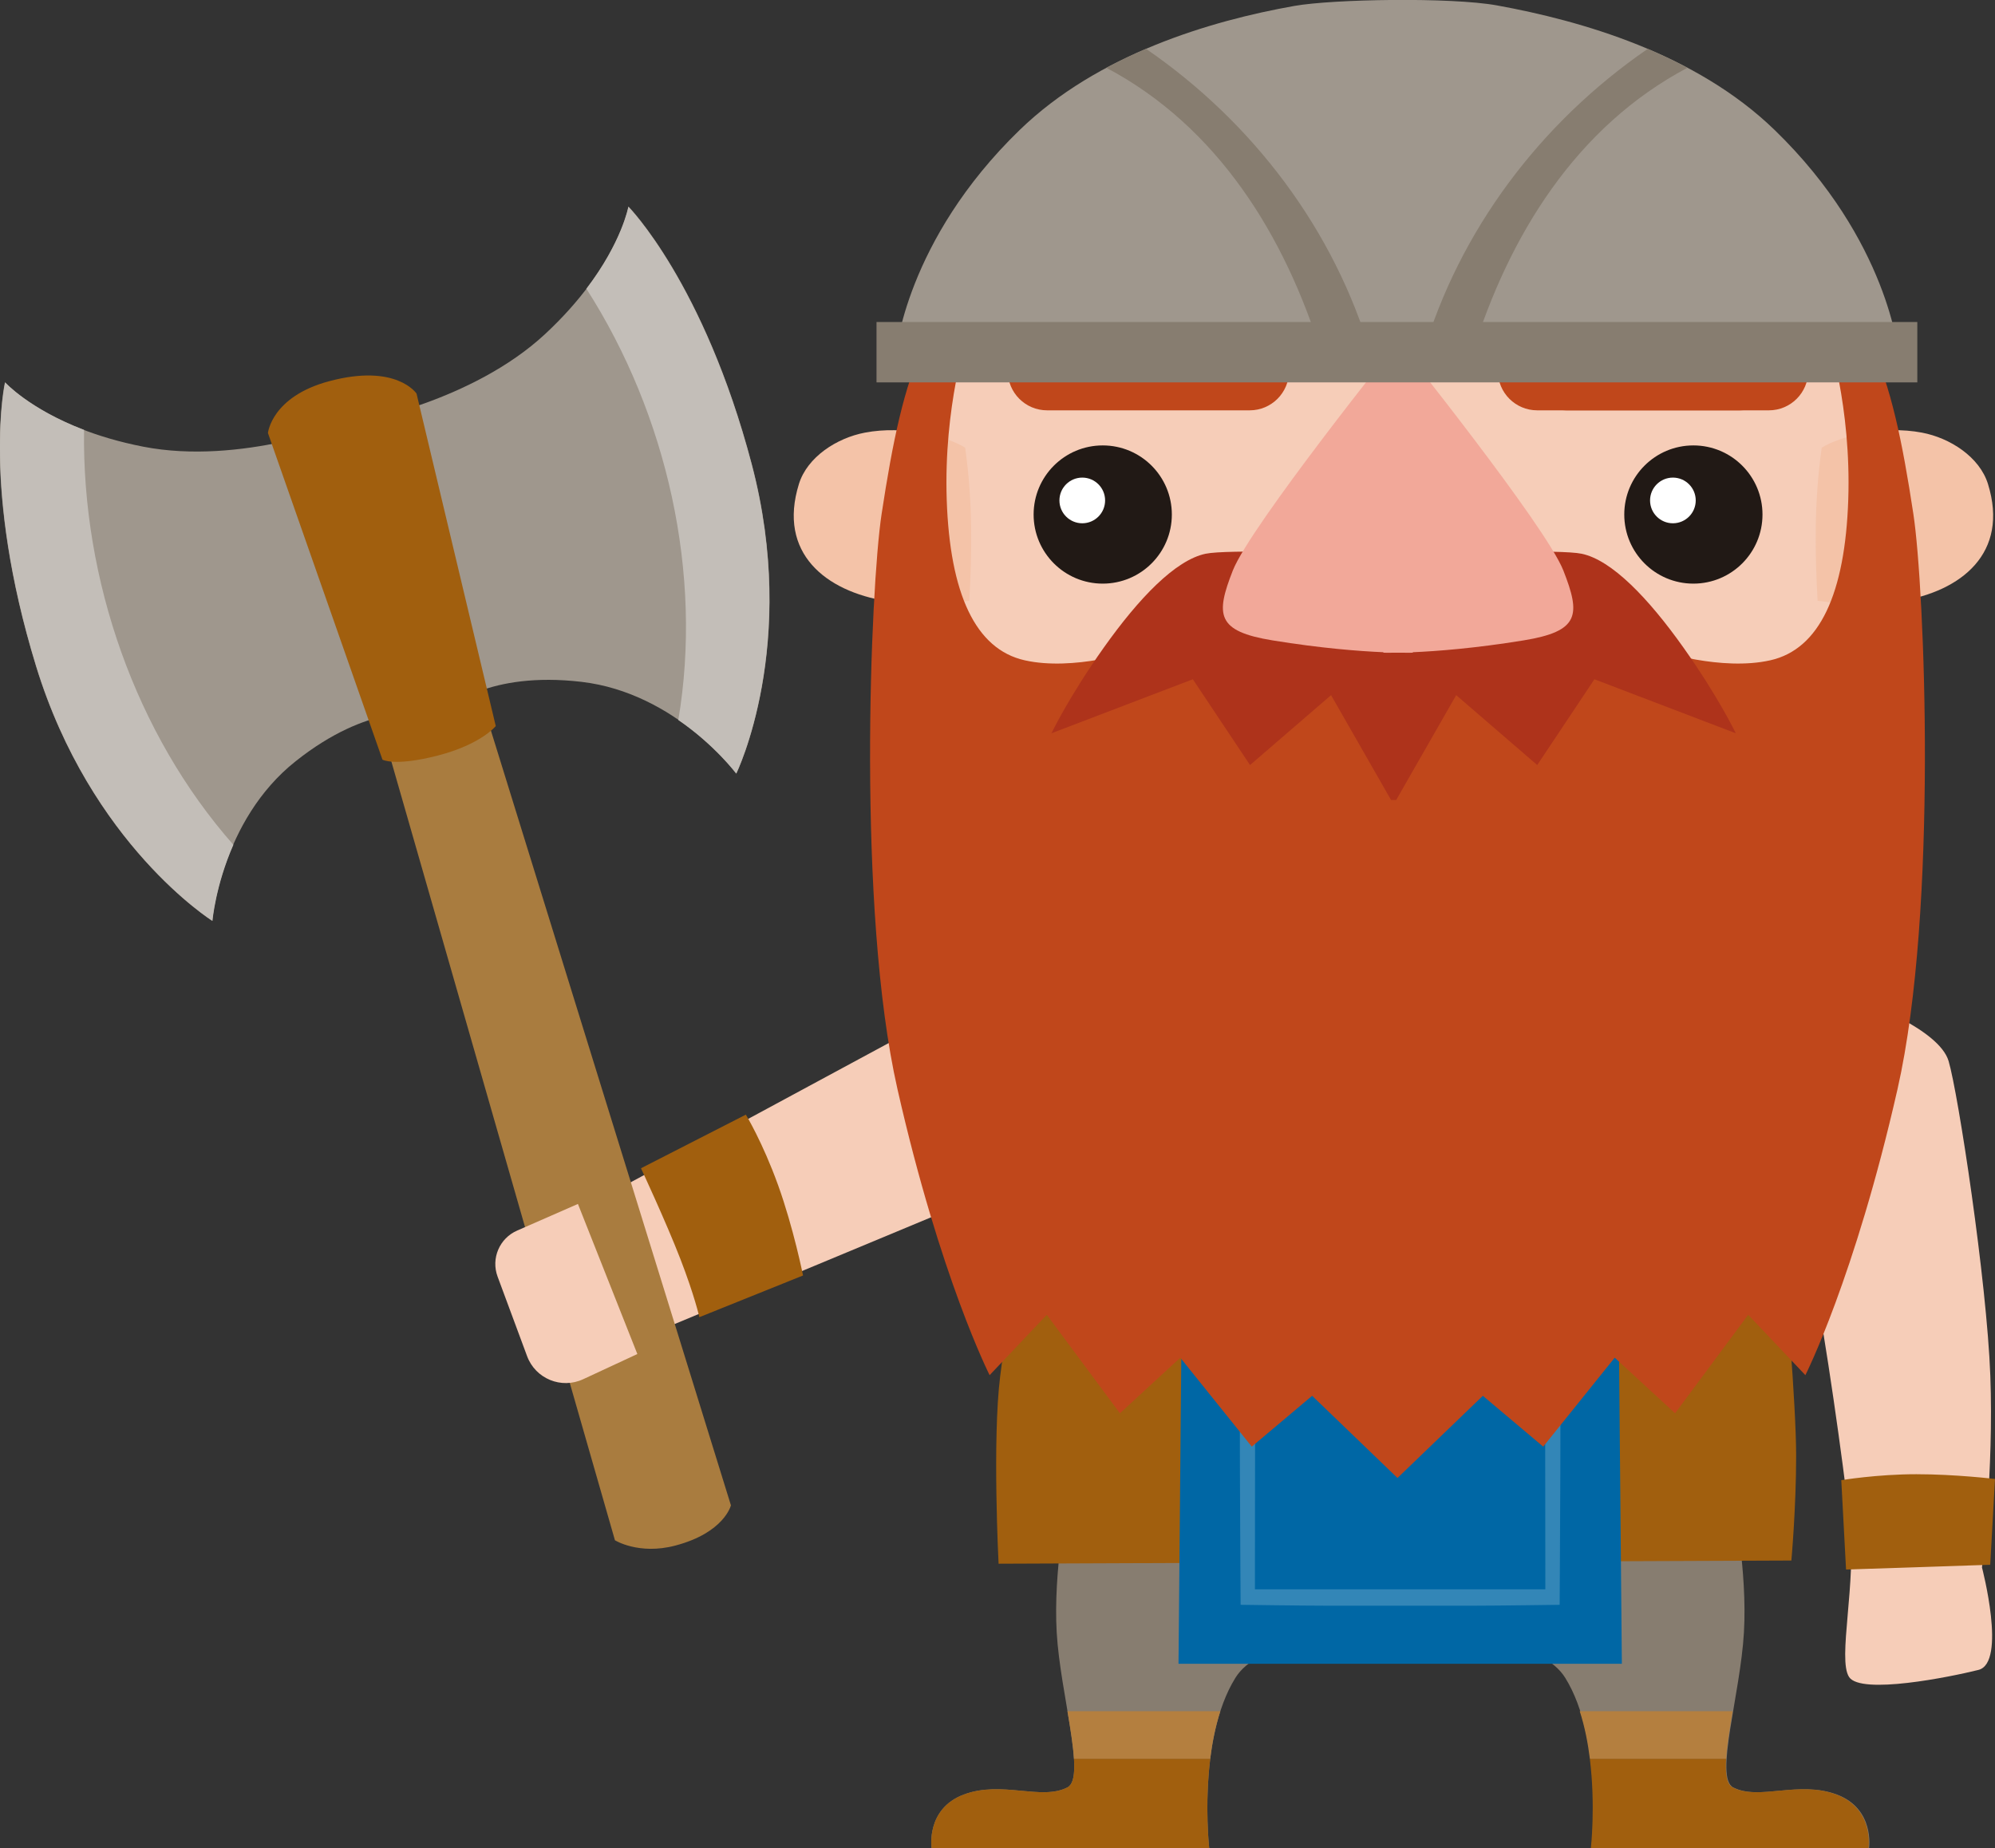 <?xml version="1.0" encoding="UTF-8" standalone="no"?>
<!-- Created with Inkscape (http://www.inkscape.org/) -->

<svg
   xmlns:dc="http://purl.org/dc/elements/1.1/"
   xmlns:cc="http://creativecommons.org/ns#"
   xmlns:rdf="http://www.w3.org/1999/02/22-rdf-syntax-ns#"
   xmlns:svg="http://www.w3.org/2000/svg"
   xmlns="http://www.w3.org/2000/svg"
   xmlns:sodipodi="http://sodipodi.sourceforge.net/DTD/sodipodi-0.dtd"
   xmlns:inkscape="http://www.inkscape.org/namespaces/inkscape"
   width="109.611mm"
   height="101.55mm"
   viewBox="0 0 109.611 101.55"
   version="1.1"
   id="svg2707"
   inkscape:version="0.92.2 (5c3e80d, 2017-08-06)"
   sodipodi:docname="Char-Giant.svg">
  <rect x="0" y="0" width="109.611" height="101.55" fill="#333333" stroke="none"/>
  <defs
     id="defs2701" />
  <sodipodi:namedview
     id="base"
     pagecolor="#ffffff"
     bordercolor="#666666"
     borderopacity="1.0"
     inkscape:pageopacity="0.0"
     inkscape:pageshadow="2"
     inkscape:zoom="0.7"
     inkscape:cx="343.07939"
     inkscape:cy="371.58103"
     inkscape:document-units="mm"
     inkscape:current-layer="layer1"
     showgrid="false"
     inkscape:window-width="1853"
     inkscape:window-height="1025"
     inkscape:window-x="67"
     inkscape:window-y="27"
     inkscape:window-maximized="1" />
  <g
     inkscape:label="Layer 1"
     inkscape:groupmode="layer"
     id="layer1"
     transform="translate(-60.099,-45.142)">
    <g
       id="g1453"
       transform="translate(94.305,-68.45)">
      <g
         id="g1610">
        <g
           transform="matrix(0.353,0,0,-0.353,16.587,169.845)"
           id="g158">
          <path
             inkscape:connector-curvature="0"
             id="path160"
             style="fill:#f6cdb8;fill-opacity:1;fill-rule:nonzero;stroke:none"
             d="m 0,0 -46.736,-25.223 6.676,-22.008 54.65,22.75 z" />
        </g>
        <g
           transform="matrix(0.353,0,0,-0.353,-15.08,136.826)"
           id="g170">
          <path
             inkscape:connector-curvature="0"
             id="path172"
             style="fill:#9f978d;fill-opacity:1;fill-rule:nonzero;stroke:none"
             d="m 0,0 c 0,0 -16.692,-6.677 -31.899,-3.709 -15.208,2.967 -21.514,10.015 -21.514,10.015 0,0 -3.709,-16.321 4.822,-44.14 8.531,-27.819 27.448,-39.689 27.448,-39.689 0,0 1.299,15.579 12.983,24.852 11.449,9.087 19.659,7.418 19.659,7.418 z" />
        </g>
        <g
           transform="matrix(0.353,0,0,-0.353,-33.923,134.601)"
           id="g174">
          <path
             inkscape:connector-curvature="0"
             id="path176"
             style="fill:#c3beb8;fill-opacity:1;fill-rule:nonzero;stroke:none"
             d="m 0,0 c 0,0 3.717,-4.13 12.28,-7.399 -0.336,-23.343 8.031,-47.339 23.243,-64.587 -2.797,-6.381 -3.253,-11.843 -3.253,-11.843 0,0 -18.917,11.87 -27.448,39.689 C -3.709,-16.321 0,0 0,0" />
        </g>
        <g
           transform="matrix(0.353,0,0,-0.353,-14.52,136.778)"
           id="g178">
          <path
             inkscape:connector-curvature="0"
             id="path180"
             style="fill:#9f978d;fill-opacity:1;fill-rule:nonzero;stroke:none"
             d="m 0,0 c 0,0 17.703,3.129 29.06,13.67 11.357,10.541 12.998,19.854 12.998,19.854 0,0 11.758,-11.911 19.179,-40.047 7.421,-28.136 -2.393,-48.196 -2.393,-48.196 0,0 -9.318,12.552 -24.136,14.269 -14.52,1.684 -20.615,-4.063 -20.615,-4.063 z" />
        </g>
        <g
           transform="matrix(0.353,0,0,-0.353,0.317,124.952)"
           id="g182">
          <path
             inkscape:connector-curvature="0"
             id="path184"
             style="fill:#c3beb8;fill-opacity:1;fill-rule:nonzero;stroke:none"
             d="m 0,0 c 0,0 -0.98,-5.469 -6.532,-12.762 12.595,-19.657 18.139,-44.457 14.31,-67.134 5.74,-3.947 9.008,-8.347 9.008,-8.347 0,0 9.814,20.06 2.393,48.196 C 11.758,-11.911 0,0 0,0" />
        </g>
        <g
           transform="matrix(0.353,0,0,-0.353,-8.188,150.653)"
           id="g186">
          <path
             inkscape:connector-curvature="0"
             id="path188"
             style="fill:#a97c3f;fill-opacity:1;fill-rule:nonzero;stroke:none"
             d="m 0,0 40.06,-129.329 c 0,0 -1.022,-4.264 -8.686,-6.274 -5.657,-1.484 -9.366,0.834 -9.366,0.834 L -15.331,-4.698 Z" />
        </g>
        <g
           transform="matrix(0.353,0,0,-0.353,-6.967,153.488)"
           id="g190">
          <path
             inkscape:connector-curvature="0"
             id="path192"
             style="fill:#a15f0e;fill-opacity:1;fill-rule:nonzero;stroke:none"
             d="m 0,0 c 0,0 -2.283,-2.854 -9.047,-4.594 -6.723,-1.729 -8.588,-0.633 -8.588,-0.633 l -17.826,50.844 c 0,0 0.557,5.658 9.51,8.061 10.485,2.814 13.618,-1.919 13.618,-1.919 z" />
        </g>
        <g
           transform="matrix(0.353,0,0,-0.353,6.773,174.839)"
           id="g194">
          <path
             inkscape:connector-curvature="0"
             id="path196"
             style="fill:#a15f0e;fill-opacity:1;fill-rule:nonzero;stroke:none"
             d="m 0,0 -16.321,-8.346 c 0,0 3.895,-8.346 6.121,-14.095 2.225,-5.749 2.967,-9.087 2.967,-9.087 l 16.135,6.491 c 0,0 -1.484,7.418 -3.895,14.095 C 2.596,-4.266 0,0 0,0" />
        </g>
        <g
           transform="matrix(0.353,0,0,-0.353,-2.453,179.746)"
           id="g198">
          <path
             inkscape:connector-curvature="0"
             id="path200"
             style="fill:#f6cdb8;fill-opacity:1;fill-rule:nonzero;stroke:none"
             d="m 0,0 9.249,-23.363 -8.437,-3.921 c -3.398,-1.579 -7.42,0.076 -8.723,3.589 l -4.593,12.386 c -1.047,2.823 0.295,5.971 3.057,7.17 z" />
        </g>
        <g
           transform="matrix(0.353,0,0,-0.353,68.143,168.623)"
           id="g202">
          <path
             inkscape:connector-curvature="0"
             id="path204"
             style="fill:#f6cdb8;fill-opacity:1;fill-rule:nonzero;stroke:none"
             d="m 0,0 c 0,0 11.87,-4.266 13.353,-9.273 1.484,-5.008 5.935,-34.125 6.491,-48.962 0.557,-14.837 -1.298,-29.859 -1.298,-29.859 0,0 3.895,-14.837 -0.556,-15.95 -4.451,-1.113 -18.268,-3.895 -20.123,-1.113 -1.854,2.782 1.206,14.652 0.093,24.296 -1.113,9.644 -3.709,28.19 -5.749,38.576 -2.04,10.386 -4.637,20.401 -4.637,20.401 z" />
        </g>
        <g
           transform="matrix(0.353,0,0,-0.353,75.405,194.859)"
           id="g206">
          <path
             inkscape:connector-curvature="0"
             id="path208"
             style="fill:#a15f0e;fill-opacity:1;fill-rule:nonzero;stroke:none"
             d="m 0,0 c 0,0 -6.12,0.742 -12.24,0.742 -6.121,0 -11.685,-0.927 -11.685,-0.927 l 0.742,-13.91 22.441,0.742 z" />
        </g>
        <g
           transform="matrix(0.353,0,0,-0.353,16.499,133.467)"
           id="g210">
          <path
             inkscape:connector-curvature="0"
             id="path212"
             style="fill:#f6cdb8;fill-opacity:1;fill-rule:nonzero;stroke:none"
             d="m 0,0 c 5.193,20.277 30.91,38.329 43.769,43.027 11.209,4.096 25.607,8.378 29.119,9.41 v 0.234 c 0,0 0.142,-0.041 0.401,-0.117 0.259,0.076 0.401,0.117 0.401,0.117 v -0.234 c 3.512,-1.032 17.911,-5.314 29.119,-9.41 12.859,-4.698 38.576,-22.75 43.769,-43.027 5.193,-20.277 -6.429,-53.908 -6.429,-53.908 -6.915,-9.449 -59.363,-13.743 -66.459,-14.282 v -0.06 c 0,0 -0.139,0.01 -0.401,0.029 -0.262,-0.019 -0.401,-0.029 -0.401,-0.029 v 0.06 c -7.095,0.539 -59.544,4.833 -66.459,14.282 0,0 -11.622,33.631 -6.429,53.908" />
        </g>
        <g
           transform="matrix(0.353,0,0,-0.353,51.852,136.139)"
           id="g214">
          <path
             inkscape:connector-curvature="0"
             id="path216"
             style="fill:#c0471b;fill-opacity:1;fill-rule:nonzero;stroke:none"
             d="m 0,0 h 31.529 c 3.38,0 6.12,2.74 6.12,6.12 0,3.38 -2.74,6.12 -6.12,6.12 H 0 C -3.38,12.24 -6.12,9.5 -6.12,6.12 -6.12,2.74 -3.38,0 0,0" />
        </g>
        <g
           transform="matrix(0.353,0,0,-0.353,18.746,212.198)"
           id="g218">
          <path
             inkscape:connector-curvature="0"
             id="path220"
             style="fill:#877d70;fill-opacity:1;fill-rule:nonzero;stroke:none"
             d="m 0,0 c 5.935,2.226 12.055,-0.989 16.135,1.113 2.949,1.519 -1.113,14.466 -1.669,24.11 -0.556,9.644 1.669,20.401 1.669,20.401 l 51.813,-1.415 51.812,1.415 c 0,0 2.226,-10.757 1.669,-20.401 -0.556,-9.644 -4.618,-22.591 -1.669,-24.11 4.08,-2.102 10.2,1.113 16.135,-1.113 5.935,-2.226 5.008,-8.346 5.008,-8.346 H 97.69 c 0,0 1.917,16.877 -4.08,26.521 -3.419,5.499 -14.962,6.806 -22.393,7.062 v -0.014 c 0,0 -1.128,0.06 -2.943,0.068 -0.112,0 -0.219,0 -0.326,0 -0.108,0 -0.215,0 -0.326,0 -1.816,-0.008 -2.944,-0.068 -2.944,-0.068 v 0.014 C 57.247,24.981 45.704,23.674 42.285,18.175 36.289,8.531 38.205,-8.346 38.205,-8.346 H -5.007 c 0,0 -0.928,6.12 5.007,8.346" />
        </g>
        <g
           transform="matrix(0.353,0,0,-0.353,60.99,207.618)"
           id="g222">
          <path
             inkscape:connector-curvature="0"
             id="path224"
             style="fill:#b47f3f;fill-opacity:1;fill-rule:nonzero;stroke:none"
             d="m 0,0 h -23.797 c 0.778,-2.402 1.272,-4.95 1.578,-7.418 H -1.008 C -0.883,-5.366 -0.471,-2.789 0,0" />
        </g>
        <g
           transform="matrix(0.353,0,0,-0.353,66.687,212.198)"
           id="g226">
          <path
             inkscape:connector-curvature="0"
             id="path228"
             style="fill:#a15f0e;fill-opacity:1;fill-rule:nonzero;stroke:none"
             d="m 0,0 c -5.935,2.226 -12.055,-0.989 -16.135,1.113 -0.938,0.483 -1.162,2.13 -1.02,4.451 h -21.21 c 0.907,-7.306 0.16,-13.91 0.16,-13.91 H 5.007 c 0,0 0.928,6.12 -5.007,8.346" />
        </g>
        <g
           transform="matrix(0.353,0,0,-0.353,24.442,207.618)"
           id="g230">
          <path
             inkscape:connector-curvature="0"
             id="path232"
             style="fill:#b47f3f;fill-opacity:1;fill-rule:nonzero;stroke:none"
             d="M 0,0 H 23.797 C 23.019,-2.402 22.525,-4.95 22.219,-7.418 H 1.008 C 0.883,-5.366 0.471,-2.789 0,0" />
        </g>
        <g
           transform="matrix(0.353,0,0,-0.353,18.746,212.198)"
           id="g234">
          <path
             inkscape:connector-curvature="0"
             id="path236"
             style="fill:#a15f0e;fill-opacity:1;fill-rule:nonzero;stroke:none"
             d="m 0,0 c 5.935,2.226 12.055,-0.989 16.135,1.113 0.938,0.483 1.162,2.13 1.02,4.451 h 21.21 c -0.907,-7.306 -0.16,-13.91 -0.16,-13.91 H -5.007 c 0,0 -0.928,6.12 5.007,8.346" />
        </g>
        <g
           transform="matrix(0.353,0,0,-0.353,63.868,183.802)"
           id="g238">
          <path
             inkscape:connector-curvature="0"
             id="path240"
             style="fill:#a15f0e;fill-opacity:1;fill-rule:nonzero;stroke:none"
             d="m 0,0 c 0,0 1.731,-19.535 1.731,-27.696 0,-8.16 -0.742,-16.32 -0.742,-16.32 l -123.394,-0.495 c 0,0 -0.989,19.288 0.248,29.179 1.236,9.892 2.72,18.299 2.72,18.299 z" />
        </g>
        <g
           transform="matrix(0.353,0,0,-0.353,30.719,185.896)"
           id="g242">
          <path
             inkscape:connector-curvature="0"
             id="path244"
             style="fill:#0067a5;fill-opacity:1;fill-rule:nonzero;stroke:none"
             d="M 0,0 34.008,-9.101 68.016,0 68.511,-54.155 H 35.114 32.902 -0.495 Z" />
        </g>
        <g
           transform="matrix(0.353,0,0,-0.353,33.957,185.471)"
           id="g246">
          <path
             inkscape:connector-curvature="0"
             id="path248"
             style="fill:#3386b7;fill-opacity:1;fill-rule:nonzero;stroke:none"
             d="m 0,0 c 0.025,0.658 2.272,0.66 2.272,0 0,-7.14 -0.043,-37.309 -0.046,-43.769 H 47.43 C 47.427,-37.309 47.384,-7.14 47.384,0 c 0,0.66 2.246,0.658 2.272,0 0.278,-7.279 0,-46.18 0,-46.18 0,0 -9.559,-0.137 -13.489,-0.139 -3.768,-10e-4 -18.91,-10e-4 -22.678,0 C 9.558,-46.317 0,-46.18 0,-46.18 0,-46.18 -0.278,-7.279 0,0" />
        </g>
        <g
           transform="matrix(0.353,0,0,-0.353,18.822,138.189)"
           id="g250">
          <path
             inkscape:connector-curvature="0"
             id="path252"
             style="fill:#f4c3a8;fill-opacity:1;fill-rule:nonzero;stroke:none"
             d="m 0,0 c -2.875,1.762 -9.44,3.512 -15.617,2.333 -4.359,-0.832 -8.948,-3.777 -10.255,-7.99 -3.338,-10.756 4.157,-16.709 13.668,-18.23 4.878,-0.779 7.799,-0.614 12.853,0.055 C 1.049,-16.366 1.211,-8.471 0,0" />
        </g>
        <g
           transform="matrix(0.353,0,0,-0.353,65.886,138.189)"
           id="g254">
          <path
             inkscape:connector-curvature="0"
             id="path256"
             style="fill:#f4c3a8;fill-opacity:1;fill-rule:nonzero;stroke:none"
             d="m 0,0 c 2.875,1.762 9.44,3.512 15.617,2.333 4.359,-0.832 8.948,-3.777 10.255,-7.99 3.338,-10.756 -4.157,-16.709 -13.668,-18.23 -4.878,-0.779 -7.799,-0.614 -12.853,0.055 C -1.049,-16.366 -1.211,-8.471 0,0" />
        </g>
        <g
           transform="matrix(0.353,0,0,-0.353,22.584,141.864)"
           id="g258">
          <path
             inkscape:connector-curvature="0"
             id="path260"
             style="fill:#211915;fill-opacity:1;fill-rule:nonzero;stroke:none"
             d="m 0,0 c 0,-5.941 4.816,-10.757 10.757,-10.757 5.941,0 10.757,4.816 10.757,10.757 0,5.941 -4.816,10.757 -10.757,10.757 C 4.816,10.757 0,5.941 0,0" />
        </g>
        <g
           transform="matrix(0.353,0,0,-0.353,24.002,141.09)"
           id="g262">
          <path
             inkscape:connector-curvature="0"
             id="path264"
             style="fill:#ffffff;fill-opacity:1;fill-rule:nonzero;stroke:none"
             d="m 0,0 c 0,-1.963 1.591,-3.555 3.555,-3.555 1.963,0 3.554,1.592 3.554,3.555 0,1.963 -1.591,3.555 -3.554,3.555 C 1.591,3.555 0,1.963 0,0" />
        </g>
        <g
           transform="matrix(0.353,0,0,-0.353,55.036,141.864)"
           id="g266">
          <path
             inkscape:connector-curvature="0"
             id="path268"
             style="fill:#211915;fill-opacity:1;fill-rule:nonzero;stroke:none"
             d="m 0,0 c 0,-5.941 4.816,-10.757 10.757,-10.757 5.941,0 10.757,4.816 10.757,10.757 0,5.941 -4.816,10.757 -10.757,10.757 C 4.816,10.757 0,5.941 0,0" />
        </g>
        <g
           transform="matrix(0.353,0,0,-0.353,56.453,141.09)"
           id="g270">
          <path
             inkscape:connector-curvature="0"
             id="path272"
             style="fill:#ffffff;fill-opacity:1;fill-rule:nonzero;stroke:none"
             d="m 0,0 c 0,-1.963 1.591,-3.555 3.555,-3.555 1.963,0 3.554,1.592 3.554,3.555 0,1.963 -1.591,3.555 -3.554,3.555 C 1.591,3.555 0,1.963 0,0" />
        </g>
        <g
           transform="matrix(0.353,0,0,-0.353,23.326,136.139)"
           id="g274">
          <path
             inkscape:connector-curvature="0"
             id="path276"
             style="fill:#c0471b;fill-opacity:1;fill-rule:nonzero;stroke:none"
             d="m 0,0 h 31.529 c 3.38,0 6.12,2.74 6.12,6.12 0,3.38 -2.74,6.12 -6.12,6.12 H 0 C -3.38,12.24 -6.12,9.5 -6.12,6.12 -6.12,2.74 -3.38,0 0,0" />
        </g>
        <g
           transform="matrix(0.353,0,0,-0.353,61.383,136.139)"
           id="g278">
          <path
             inkscape:connector-curvature="0"
             id="path280"
             style="fill:#c0471b;fill-opacity:1;fill-rule:nonzero;stroke:none"
             d="m 0,0 h -31.529 c -3.38,0 -6.12,2.74 -6.12,6.12 0,3.38 2.74,6.12 6.12,6.12 H 0 C 3.38,12.24 6.12,9.5 6.12,6.12 6.12,2.74 3.38,0 0,0" />
        </g>
        <g
           transform="matrix(0.353,0,0,-0.353,14.231,141.842)"
           id="g282">
          <path
             inkscape:connector-curvature="0"
             id="path284"
             style="fill:#c0471b;fill-opacity:1;fill-rule:nonzero;stroke:none"
             d="m 0,0 c 1.731,11.375 3.462,19.783 6.677,26.706 3.214,6.924 6.676,1.237 6.676,1.237 0,0 -3.709,-11.128 -3.215,-25.717 0.495,-14.59 4.452,-23.245 12.117,-24.976 7.666,-1.731 17.31,1.484 17.31,1.484 l 40.554,-1.979 h 0.358 l 40.554,1.979 c 0,0 9.644,-3.215 17.31,-1.484 7.665,1.731 11.622,10.386 12.116,24.976 0.495,14.589 -3.214,25.717 -3.214,25.717 0,0 3.462,5.687 6.676,-1.237 3.215,-6.923 4.946,-15.331 6.677,-26.706 1.731,-11.375 3.87,-61.562 -2.473,-89.516 -6.676,-29.427 -14.342,-44.511 -14.342,-44.511 l -8.902,9.397 -11.375,-15.332 -9.397,8.655 -11.128,-13.848 -9.396,7.913 -13.217,-12.726 -0.068,-0.066 -0.068,0.066 -13.217,12.726 -9.396,-7.913 -11.128,13.848 -9.397,-8.655 -11.375,15.332 -8.902,-9.397 c 0,0 -7.666,15.084 -14.342,44.511 C -3.87,-61.562 -1.731,-11.375 0,0" />
        </g>
        <g
           transform="matrix(0.353,0,0,-0.353,26.444,149.17)"
           id="g286">
          <path
             inkscape:connector-curvature="0"
             id="path288"
             style="fill:#ae331b;fill-opacity:1;fill-rule:nonzero;stroke:none"
             d="m 0,0 c 5.44,7.666 11.128,13.601 15.826,14.59 3.299,0.694 19.758,0.17 29.273,-0.204 9.515,0.374 25.974,0.898 29.273,0.204 C 79.07,13.601 84.758,7.666 90.198,0 c 5.44,-7.666 8.16,-13.353 8.16,-13.353 L 76.35,-4.946 67.448,-18.299 54.837,-7.418 45.5,-23.739 H 44.698 L 35.361,-7.418 22.75,-18.299 13.848,-4.946 -8.16,-13.353 c 0,0 2.72,5.687 8.16,13.353" />
        </g>
        <g
           transform="matrix(0.353,0,0,-0.353,33.529,144.939)"
           id="g290">
          <path
             inkscape:connector-curvature="0"
             id="path292"
             style="fill:#f2a899;fill-opacity:1;fill-rule:nonzero;stroke:none"
             d="m 0,0 c 2.72,6.924 25.717,35.609 25.717,35.609 l 0.005,-0.023 0.005,0.023 c 0,0 22.998,-28.685 25.718,-35.609 2.72,-6.924 2.529,-9.462 -6.182,-10.88 -7.551,-1.23 -13.488,-1.683 -17.252,-1.844 l -0.006,-0.073 c 0,0 -0.797,-0.026 -2.283,0.002 -1.486,-0.028 -2.282,-0.002 -2.282,-0.002 l -0.006,0.073 C 19.67,-12.563 13.733,-12.11 6.182,-10.88 -2.53,-9.462 -2.72,-6.924 0,0" />
        </g>
        <g
           transform="matrix(0.353,0,0,-0.353,21.821,120.731)"
           id="g302">
          <path
             inkscape:connector-curvature="0"
             id="path304"
             style="fill:#9f978d;fill-opacity:1;fill-rule:nonzero;stroke:none"
             d="m 0,0 c 12.153,11.773 29.69,16.99 42.747,19.302 6.047,1.07 24.39,1.377 31.53,0.08 13.085,-2.375 30.912,-7.469 43.209,-19.382 17.805,-17.248 19.288,-34.867 19.288,-34.867 H 60.46 57.026 -19.288 c 0,0 1.484,17.619 19.288,34.867" />
        </g>
        <g
           transform="matrix(0.353,0,0,-0.353,28.761,116.276)"
           id="g306">
          <path
             inkscape:connector-curvature="0"
             id="path308"
             style="fill:#877d70;fill-opacity:1;fill-rule:nonzero;stroke:none"
             d="M 0,0 C 16.716,-11.488 29.328,-28.264 34.996,-47.494 H 27.319 C 21.613,-29.068 11.148,-12.124 -6.172,-2.95 -4.146,-1.867 -2.08,-0.888 0,0" />
        </g>
        <g
           transform="matrix(0.353,0,0,-0.353,56.327,116.276)"
           id="g310">
          <path
             inkscape:connector-curvature="0"
             id="path312"
             style="fill:#877d70;fill-opacity:1;fill-rule:nonzero;stroke:none"
             d="m 0,0 c -16.716,-11.488 -29.328,-28.264 -34.996,-47.494 h 7.677 c 5.706,18.426 16.171,35.37 33.491,44.544 C 4.146,-1.867 2.08,-0.888 0,0" />
        </g>
        <g
           transform="matrix(0.353,0,0,-0.353,41.895,131.286)"
           id="g314">
          <path
             inkscape:connector-curvature="0"
             id="path316"
             style="fill:#877d70;fill-opacity:1;fill-rule:nonzero;stroke:none"
             d="M 0,0 H 3.682 82.839 V -9.397 H 3.682 0 -79.158 V 0 Z" />
        </g>
      </g>
    </g>
  </g>
</svg>
